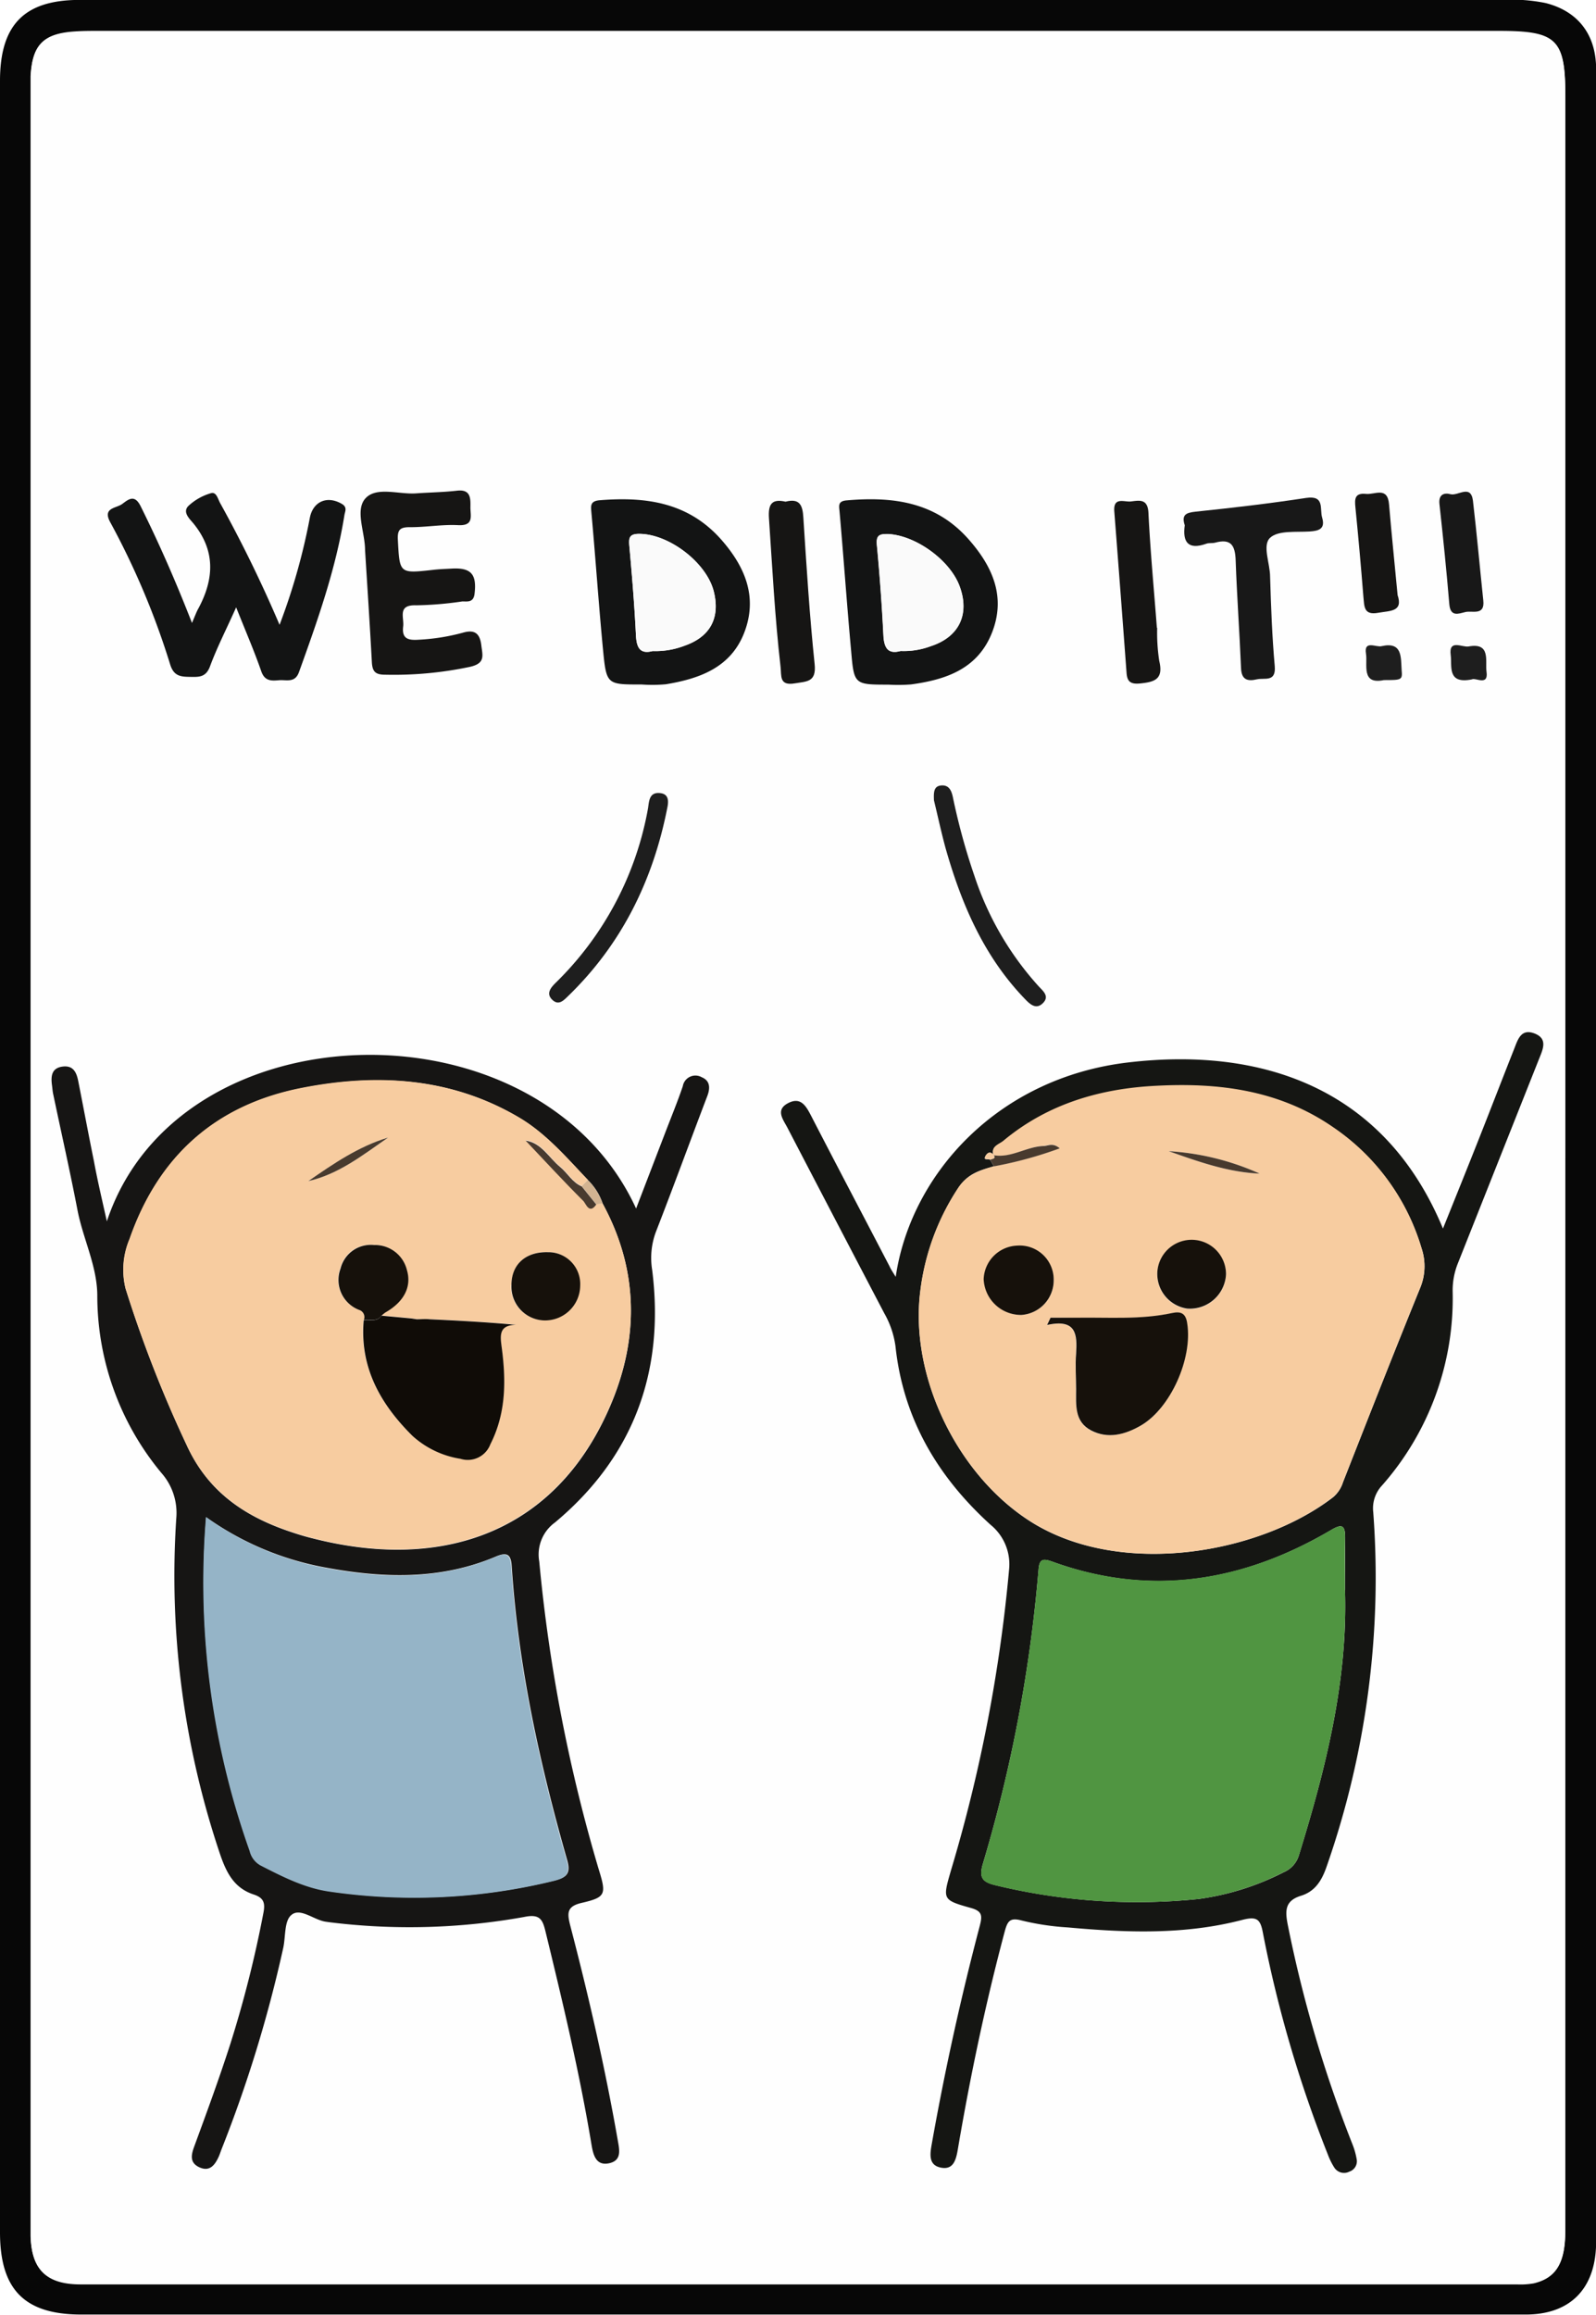 <svg id="20016f1c-5117-48ba-a530-57bea8046d39" data-name="Capa 1" xmlns="http://www.w3.org/2000/svg" viewBox="0 0 213.57 309.58"><defs><style>.c5eee6e1-8e57-4f37-84d9-bfb26c6c7508{fill:#070707;}.b29f62d1-8100-4ca3-b8ac-bb7d991a0b1f{fill:#fefefe;}.a0a874af-474f-4b0b-82d9-51ab8c31bf34{fill:#151613;}.e259b91f-56fd-452c-b606-7c946721529b{fill:#161514;}.\37 d494bc5-e8bd-493e-b0d6-cb410dca9670{fill:#131414;}.\36 3d57a76-b67e-4f11-971c-ee97fa3f9991{fill:#181818;}.\33 05ad2ac-5658-4de8-ad11-14191056081b{fill:#1e1e1e;}.\39 0fe6e04-7aa0-4e03-8131-f925ae0cf982{fill:#f7cca0;}.\36 bce88a1-6db6-4885-8ecd-ce6d8567463a{fill:#509541;}.\36 6e59c52-1453-4118-b29f-c384d9937c98{fill:#483a2e;}.\37 4dfceb3-022c-47fd-ac1c-7006bbac12a5{fill:#95b4c7;}.dd4c599f-23f7-46e6-b2c0-32d4e1d6a0ea{fill:#d2b391;}.\30 4176bf5-70ae-45aa-a3d5-a0af78832384{fill:#fafafa;}.e8818739-0a8b-4e5b-9701-dd134308bea7{fill:#16110b;}.b78da468-392e-4188-b266-7fcaec108b18{fill:#100c07;}</style></defs><title>card-20</title><path class="c5eee6e1-8e57-4f37-84d9-bfb26c6c7508" d="M542.88,355.85q0,71.36,0,142.73c0,1,0,2,0,3-.26,5.75-3.63,9-9.41,9q-25.5,0-51,0H340.2c-7.59,0-10.89-3.31-10.89-11q0-143.85,0-287.71c0-7.43,3.18-10.81,10.58-10.83,20.25-.08,40.49,0,60.74,0q64.74,0,129.48,0a23.5,23.5,0,0,1,6,.41c4,1,6.43,3.74,6.75,7.9.08,1,.06,2,.06,3Q542.88,284.11,542.88,355.85Zm-4.1.07q0-71,0-142c0-7.64-1.12-8.74-8.88-8.74H342.4c-1,0-2,0-3,.07-4.28.26-5.77,1.77-6,6,0,.67,0,1.33,0,2q0,142.49,0,285c0,.58,0,1.17,0,1.75.1,4.53,2.09,6.48,6.66,6.48H532.31a10.28,10.28,0,0,0,2.23-.14c3-.67,4.22-2.7,4.22-7Q538.77,427.66,538.77,355.92Z" transform="translate(-329.31 -201.05)"/><path class="b29f62d1-8100-4ca3-b8ac-bb7d991a0b1f" d="M538.77,355.92q0,71.74,0,143.49c0,4.26-1.22,6.29-4.22,7a10.28,10.28,0,0,1-2.23.14H340.08c-4.57,0-6.56-2-6.66-6.48,0-.58,0-1.17,0-1.75q0-142.49,0-285c0-.67,0-1.33,0-2,.21-4.28,1.7-5.78,6-6,1-.06,2-.07,3-.07H529.89c7.76,0,8.88,1.1,8.88,8.74Q538.77,284.93,538.77,355.92Zm-89.6,15.89c-.44-.71-.67-1-.85-1.38-3.5-6.7-7-13.4-10.49-20.12-.66-1.28-1.37-2.52-3-1.71-1.83.91-.74,2.2-.14,3.36q6.46,12.38,12.93,24.76a12.25,12.25,0,0,1,1.51,4.43c1,9.66,5.62,17.42,12.72,23.87a6.8,6.8,0,0,1,2.49,5.89,204.35,204.35,0,0,1-7.79,40.35c-1.11,3.86-1.18,3.94,2.64,5,1.58.44,1.57,1.06,1.21,2.43q-3.79,14.35-6.39,29c-.24,1.36-.56,2.94,1.18,3.3s2.05-1.11,2.3-2.55c1.66-9.76,3.69-19.43,6.25-29,.37-1.4.68-1.93,2.3-1.49a34.7,34.7,0,0,0,6.16.92c7.81.69,15.65,1,23.31-1,2-.52,2.45-.11,2.79,1.74A165,165,0,0,0,507,489.16a9.21,9.21,0,0,0,.88,1.78,1.55,1.55,0,0,0,2,.53,1.46,1.46,0,0,0,1-1.57,9.79,9.79,0,0,0-.6-2.14,171.21,171.21,0,0,1-8.65-29.37c-.38-1.9-.31-3.16,1.77-3.81,1.89-.59,2.79-2,3.44-3.9a117,117,0,0,0,6.24-47.42,4.46,4.46,0,0,1,1.19-3.57,37.82,37.82,0,0,0,9.44-25.88,9.72,9.72,0,0,1,.72-3.87q5.46-13.65,10.86-27.33c.51-1.27,1.14-2.69-.65-3.36s-2.23.9-2.72,2.12c-1.56,3.94-3.08,7.89-4.64,11.83s-3.18,7.93-4.87,12.15c-7.87-19-24.45-24.31-42.17-22.21C462.75,345.21,451.18,358.16,449.17,371.81Zm-105.56-7.43c-.67-3-1.27-5.54-1.78-8.05-.73-3.58-1.41-7.17-2.11-10.76-.23-1.16-.71-2.13-2.12-1.94s-1.55,1.28-1.4,2.45c.05.41.08.83.17,1.24,1.09,5.2,2.23,10.4,3.27,15.61.76,3.82,2.59,7.45,2.63,11.37A37.08,37.08,0,0,0,350.83,398a8.09,8.09,0,0,1,2,6.06,116.42,116.42,0,0,0,5.88,45c.87,2.53,1.92,4.51,4.55,5.35,1.25.4,1.5,1.06,1.23,2.43A152.89,152.89,0,0,1,360,474.43c-1.48,4.58-3.14,9.1-4.8,13.62-.42,1.16-.59,2.17.65,2.76,1.44.69,2.13-.29,2.65-1.45.14-.3.23-.62.35-.93a175.43,175.43,0,0,0,8.25-26.89c.35-1.54.17-3.69,1.12-4.47,1.19-1,3,.66,4.54.91l.49.07a86.66,86.66,0,0,0,26.11-.7c2.15-.43,2.47.42,2.86,2,2.3,9.45,4.56,18.9,6.15,28.5.23,1.36.61,2.87,2.43,2.42,1.63-.4,1.29-1.8,1.07-3.09-1.7-9.66-3.87-19.22-6.36-28.71-.42-1.6-.47-2.51,1.53-3,3.19-.74,3.29-1.12,2.33-4.35a214.3,214.3,0,0,1-8-41.31,5.29,5.29,0,0,1,2.11-5.22c10.53-8.8,14.74-20.2,13-33.77a9.94,9.94,0,0,1,.5-5.09c2.36-6,4.57-12.12,6.88-18.17.42-1.11.35-2.06-.75-2.51a1.71,1.71,0,0,0-2.53,1.2c-.71,2.12-1.57,4.2-2.38,6.29l-3.87,10.07C401.49,334.51,353.19,335.49,343.61,364.38Zm11.41-80c-2.21-5.59-4.44-10.67-6.91-15.65-.82-1.66-1.63-.91-2.47-.3s-2.7.44-1.57,2.49a103.63,103.63,0,0,1,8,19c.48,1.51,1.34,1.61,2.58,1.63s2.18.11,2.74-1.4c.93-2.52,2.16-4.92,3.5-7.9,1.27,3.2,2.42,5.84,3.36,8.55.46,1.33,1.37,1.26,2.36,1.2s2.15.4,2.69-1.09c2.47-6.88,4.92-13.76,6.08-21,.08-.53.43-1-.34-1.49-2-1.14-3.83-.35-4.28,1.81a83.86,83.86,0,0,1-4.06,14.36,175.73,175.73,0,0,0-7.95-16.28c-.31-.55-.5-1.56-1.25-1.32a7.47,7.47,0,0,0-3,1.7c-.84.85.19,1.75.69,2.36,3,3.63,2.75,7.38.68,11.29C355.65,282.82,355.45,283.37,355,284.36Zm60.15,8.23a20.21,20.21,0,0,0,3.24,0c4.5-.74,8.69-2.24,10.49-6.9s.18-8.71-3-12.36c-4.42-5.07-10.13-5.85-16.35-5.35-1.32.11-1.18.79-1.1,1.66.52,6.13,1,12.27,1.56,18.39C410.46,292.65,410.54,292.64,415.18,292.59Zm33,0a22.07,22.07,0,0,0,3,0c4.63-.64,8.87-2.15,10.79-6.84s.16-8.86-3.07-12.54c-4.44-5-10.17-5.77-16.37-5.23-1.21.1-1,.78-.92,1.55.52,6.21,1,12.42,1.55,18.63C443.59,292.64,443.65,292.63,448.21,292.61Zm-70-18c.3,5,.64,10,.89,14.95.06,1.27.46,1.69,1.78,1.69a49.28,49.28,0,0,0,11.39-1.06c2.05-.48,1.64-1.51,1.48-2.86-.19-1.59-.88-2.16-2.46-1.7a27.87,27.87,0,0,1-5.89.94c-1.34.09-2.32,0-2.11-1.77.15-1.21-.81-2.92,1.74-2.83a47.31,47.31,0,0,0,6.21-.47c.68-.07,1.48.13,1.62-1,.32-2.62-.44-3.55-3.06-3.39-.83,0-1.67.07-2.49.17-4.52.53-4.47.54-4.71-4-.07-1.3.24-1.72,1.58-1.71,2.16,0,4.33-.38,6.48-.27s1.63-1.28,1.65-2.43,0-2.39-1.79-2.18-3.65.23-5.48.36c-2.31.17-5.38-.79-6.74.63S378.17,272.22,378.16,274.6Zm109.69-3.3c-.31,2.22.43,3.32,2.88,2.48.38-.13.84,0,1.23-.16,2.1-.57,2.67.4,2.74,2.35.16,4.81.52,9.62.72,14.43.06,1.57.88,1.79,2.12,1.5,1-.24,2.58.44,2.39-1.77-.35-4-.5-8-.62-11.94-.06-1.8-1.18-4.15,0-5.22s3.45-.73,5.26-.84c1.3-.08,2.15-.36,1.7-1.87-.34-1.14.38-3-2.14-2.62-4.92.75-9.87,1.32-14.82,1.84C488,269.62,487.4,269.91,487.85,271.3ZM484.16,285h-.06c-.39-5.13-.87-10.25-1.13-15.39-.09-1.92-1.22-1.66-2.34-1.52-.88.11-2.38-.65-2.23,1.33q.84,10.79,1.64,21.59c.08,1.11.48,1.52,1.72,1.43,2-.15,3.26-.47,2.66-3A24.67,24.67,0,0,1,484.16,285Zm-49.72-16.89c-1.84-.41-2.35.31-2.22,2.22.45,6.63.79,13.26,1.55,19.86.14,1.23-.19,2.57,1.9,2.22,1.6-.27,2.92-.14,2.66-2.59-.68-6.52-1.09-13.07-1.51-19.61C436.71,268.6,436.32,267.65,434.43,268.14Zm19.86,40c.47,1.91,1,4.18,1.58,6.41,2.11,7.42,5.08,14.39,10.53,20.06.68.71,1.43,1.67,2.47.66s.06-1.62-.57-2.29a41.13,41.13,0,0,1-8.57-14.73,86.26,86.26,0,0,1-2.89-10.54c-.19-.9-.44-1.65-1.53-1.57S454.23,306.93,454.29,308.09Zm-35.64.76c.14-.81,0-1.58-.91-1.72-1.69-.26-1.58,1.24-1.76,2.16a43.21,43.21,0,0,1-12.29,23.18c-.68.66-1.43,1.35-.47,2.28s1.53.08,2.12-.49C412.55,327.26,416.76,318.66,418.65,308.85Zm97.69-28.22c-.39-4.19-.81-8.14-1.11-12.1-.19-2.49-1.92-1.3-3.11-1.44-1.51-.17-1.5.71-1.39,1.85q.6,5.93,1.06,11.87c.1,1.29,0,2.55,2,2.18C515.29,282.71,517.1,282.89,516.33,280.63Zm11.46.74c-.47-4.46-.87-8.94-1.42-13.39-.28-2.21-2-.57-3-.84-.83-.23-1.62,0-1.48,1.31.49,4.46,1,8.92,1.32,13.4.14,1.76,1.33,1.25,2.15,1.05S528,283.43,527.8,281.37Zm-1.54,10.54c.47-.3,2.26.95,2-1-.2-1.37.63-3.94-2.38-3.39-.87.16-2.71-1-2.41,1.17C523.63,290.09,522.92,292.58,526.26,291.91Zm-11.76.1c2.37,0,2.46,0,2.37-1.32-.11-1.67.13-3.81-2.67-3.18-.74.17-2.4-.89-2.1,1C512.34,289.93,511.41,292.66,514.5,292Z" transform="translate(-329.31 -201.05)"/><path class="a0a874af-474f-4b0b-82d9-51ab8c31bf34" d="M449.17,371.81c2-13.65,13.57-26.6,31.06-28.67,17.71-2.1,34.3,3.23,42.17,22.21,1.7-4.22,3.3-8.18,4.87-12.15s3.08-7.89,4.64-11.83c.49-1.23.9-2.81,2.72-2.12s1.16,2.09.65,3.36q-5.43,13.66-10.86,27.33a9.72,9.72,0,0,0-.72,3.87,37.82,37.82,0,0,1-9.44,25.88,4.46,4.46,0,0,0-1.19,3.57,117,117,0,0,1-6.24,47.42c-.65,1.88-1.55,3.32-3.44,3.9-2.08.65-2.14,1.9-1.77,3.81a171.21,171.21,0,0,0,8.65,29.37,9.79,9.79,0,0,1,.6,2.14,1.46,1.46,0,0,1-1,1.57,1.55,1.55,0,0,1-2-.53,9.21,9.21,0,0,1-.88-1.78,165,165,0,0,1-8.68-29.61c-.34-1.84-.79-2.26-2.79-1.74-7.67,2-15.5,1.71-23.31,1a34.7,34.7,0,0,1-6.16-.92c-1.62-.44-1.92.09-2.3,1.49-2.55,9.57-4.59,19.24-6.25,29-.24,1.44-.56,2.9-2.3,2.55s-1.42-1.94-1.18-3.3q2.6-14.62,6.39-29c.36-1.37.37-2-1.21-2.43-3.81-1.07-3.75-1.15-2.64-5a204.35,204.35,0,0,0,7.79-40.35,6.8,6.8,0,0,0-2.49-5.89c-7.1-6.44-11.69-14.21-12.72-23.87a12.25,12.25,0,0,0-1.51-4.43q-6.48-12.37-12.93-24.76c-.6-1.16-1.7-2.44.14-3.36,1.63-.81,2.33.42,3,1.71,3.47,6.72,7,13.42,10.49,20.12C448.51,370.78,448.74,371.1,449.17,371.81Zm13.14-16.26c-.56-.71-1-.18-1.19.25s.47.19.7.36l.49.88c-1.9.51-3.6,1-4.84,3a32,32,0,0,0-5,13.65c-1.48,11.61,5.14,25,15.16,31.1,12,7.25,30.3,4,40.06-3.5a4.28,4.28,0,0,0,1.33-2c3.4-8.66,6.8-17.32,10.31-25.94a7.54,7.54,0,0,0,.22-5.32,29.69,29.69,0,0,0-11.85-16.17c-7.16-4.95-15.23-6-23.59-5.53-7.54.38-14.59,2.41-20.53,7.36-.58.48-1.72.73-1.31,1.93Zm47,58.11c0-2.33,0-4.66,0-7,0-1.63-.42-1.86-1.87-1-11.79,6.94-24.18,9-37.3,4.24-1.27-.46-1.76-.37-1.86,1.11a193.25,193.25,0,0,1-7.46,39.34c-.53,1.85,0,2.41,1.73,2.82A80.41,80.41,0,0,0,489.75,455a35.37,35.37,0,0,0,11.34-3.57,3.58,3.58,0,0,0,2.05-2.32C506.71,437.54,509.68,425.88,509.29,413.65Z" transform="translate(-329.31 -201.05)"/><path class="e259b91f-56fd-452c-b606-7c946721529b" d="M343.61,364.38c9.59-28.89,57.88-29.87,70.82-1.71l3.87-10.07c.8-2.09,1.66-4.17,2.38-6.29a1.71,1.71,0,0,1,2.53-1.2c1.1.45,1.17,1.4.75,2.51-2.31,6.05-4.53,12.14-6.88,18.17a9.94,9.94,0,0,0-.5,5.09c1.71,13.57-2.5,25-13,33.77a5.29,5.29,0,0,0-2.11,5.22,214.3,214.3,0,0,0,8,41.31c1,3.23.86,3.61-2.33,4.35-2,.46-1.94,1.37-1.53,3,2.48,9.49,4.66,19,6.36,28.71.23,1.29.56,2.69-1.07,3.09-1.82.44-2.2-1.07-2.43-2.42-1.59-9.6-3.85-19.05-6.15-28.5-.39-1.61-.72-2.45-2.86-2a86.66,86.66,0,0,1-26.11.7l-.49-.07c-1.58-.25-3.35-1.89-4.54-.91-1,.79-.77,2.93-1.12,4.47a175.43,175.43,0,0,1-8.25,26.89c-.12.31-.22.63-.35.93-.52,1.15-1.22,2.13-2.65,1.45-1.25-.6-1.08-1.6-.65-2.76,1.66-4.52,3.31-9,4.8-13.62a152.89,152.89,0,0,0,4.46-17.63c.27-1.37,0-2-1.23-2.43-2.63-.84-3.68-2.82-4.55-5.35a116.42,116.42,0,0,1-5.88-45,8.09,8.09,0,0,0-2-6.06,37.08,37.08,0,0,1-8.57-23.66c0-3.92-1.87-7.55-2.63-11.37-1-5.22-2.18-10.41-3.27-15.61-.09-.41-.11-.82-.17-1.24-.15-1.17-.05-2.25,1.4-2.45s1.89.77,2.12,1.94c.71,3.59,1.38,7.18,2.11,10.76C342.34,358.84,342.93,361.34,343.61,364.38ZM408,358.88c-2.85-3-5.55-6.17-9.12-8.3-9.13-5.45-19.07-6-29.22-4-11.49,2.26-19.14,9.14-23,20.19a10.5,10.5,0,0,0-.54,6.61,165.09,165.09,0,0,0,8.15,20.88c2.78,6.13,7.54,9.44,13.55,11.52,1.1.38,2.21.73,3.33,1,16.6,4.25,31.22-.3,38.82-15.55,4.76-9.55,5.28-19.46,0-29.19A8,8,0,0,0,408,358.88Zm-51.09,45a107.13,107.13,0,0,0,5.86,44.66,3,3,0,0,0,1.43,1.92c3,1.53,6,3.07,9.29,3.52a78.53,78.53,0,0,0,30-1.44c1.74-.43,2.23-1,1.69-2.83-3.66-12.82-6.51-25.81-7.39-39.15-.1-1.6-.57-2-2.12-1.35-7.42,3.15-15.09,2.91-22.81,1.47A39.87,39.87,0,0,1,356.87,403.93Z" transform="translate(-329.31 -201.05)"/><path class="7d494bc5-e8bd-493e-b0d6-cb410dca9670" d="M355,284.36c.43-1,.62-1.54.89-2,2.07-3.9,2.27-7.65-.68-11.29-.5-.61-1.53-1.51-.69-2.36a7.47,7.47,0,0,1,3-1.7c.75-.24.94.77,1.25,1.32a175.73,175.73,0,0,1,7.95,16.28,83.86,83.86,0,0,0,4.06-14.36c.45-2.16,2.33-2.95,4.28-1.81.76.45.42,1,.34,1.49-1.16,7.26-3.61,14.14-6.08,21-.54,1.5-1.68,1-2.69,1.09s-1.9.13-2.36-1.2c-.94-2.71-2.09-5.35-3.36-8.55-1.34,3-2.57,5.38-3.5,7.9-.56,1.51-1.54,1.42-2.74,1.4s-2.1-.11-2.58-1.63a103.63,103.63,0,0,0-8-19c-1.13-2,.75-1.89,1.57-2.49s1.65-1.36,2.47.3C350.59,273.69,352.82,278.77,355,284.36Z" transform="translate(-329.31 -201.05)"/><path class="7d494bc5-e8bd-493e-b0d6-cb410dca9670" d="M415.18,292.59c-4.64,0-4.72.05-5.17-4.59-.59-6.12-1-12.26-1.56-18.39-.07-.87-.21-1.55,1.1-1.66,6.22-.5,11.92.28,16.35,5.35,3.18,3.65,4.81,7.68,3,12.36s-6,6.16-10.49,6.9A20.21,20.21,0,0,1,415.18,292.59Zm1.46-4.47a10.85,10.85,0,0,0,4.27-.72c3.42-1.17,4.78-3.68,3.93-7.2-.93-3.89-6-7.75-10-7.76-1.35,0-1.42.55-1.31,1.66.36,4,.68,7.93.88,11.91C414.49,287.69,415,288.56,416.64,288.12Z" transform="translate(-329.31 -201.05)"/><path class="7d494bc5-e8bd-493e-b0d6-cb410dca9670" d="M448.21,292.61c-4.56,0-4.62,0-5-4.46-.57-6.2-1-12.42-1.55-18.63-.06-.77-.29-1.44.92-1.55,6.2-.54,11.93.18,16.37,5.23,3.24,3.68,5,7.75,3.07,12.54s-6.16,6.21-10.79,6.84A22.07,22.07,0,0,1,448.21,292.61Zm1.62-4.5a10.2,10.2,0,0,0,4-.65c3.8-1.24,5.27-4.28,3.89-8-1.28-3.5-5.91-6.82-9.59-7-1.14,0-1.61.14-1.49,1.47q.58,6.07.88,12.16C447.63,287.78,448.2,288.56,449.83,288.11Z" transform="translate(-329.31 -201.05)"/><path class="e259b91f-56fd-452c-b606-7c946721529b" d="M378.16,274.6c0-2.38-1.4-5.38.09-6.94s4.43-.47,6.74-.63c1.83-.13,3.66-.15,5.48-.36s1.81,1,1.79,2.18.53,2.54-1.65,2.43-4.32.29-6.48.27c-1.35,0-1.65.4-1.58,1.71.24,4.51.19,4.5,4.71,4,.83-.1,1.66-.12,2.49-.17,2.62-.15,3.38.77,3.06,3.39-.15,1.17-.95,1-1.62,1A47.31,47.31,0,0,1,385,282c-2.55-.09-1.59,1.62-1.74,2.83-.21,1.72.77,1.86,2.11,1.77a27.87,27.87,0,0,0,5.89-.94c1.58-.46,2.27.11,2.46,1.7.16,1.35.57,2.38-1.48,2.86a49.28,49.28,0,0,1-11.39,1.06c-1.32,0-1.71-.42-1.78-1.69C378.8,284.56,378.47,279.58,378.16,274.6Z" transform="translate(-329.31 -201.05)"/><path class="63d57a76-b67e-4f11-971c-ee97fa3f9991" d="M487.85,271.3c-.45-1.39.14-1.68,1.42-1.82,5-.52,9.9-1.09,14.82-1.84,2.52-.38,1.8,1.48,2.14,2.62.45,1.51-.4,1.79-1.7,1.87-1.81.11-4.18-.17-5.26.84s0,3.42,0,5.22c.12,4,.27,8,.62,11.94.19,2.21-1.36,1.53-2.39,1.77-1.25.29-2.06.07-2.12-1.5-.2-4.81-.55-9.62-.72-14.43-.07-2-.64-2.92-2.74-2.35-.4.11-.85,0-1.23.16C488.28,274.62,487.54,273.52,487.85,271.3Z" transform="translate(-329.31 -201.05)"/><path class="e259b91f-56fd-452c-b606-7c946721529b" d="M484.16,285a24.67,24.67,0,0,0,.28,4.46c.6,2.49-.7,2.81-2.66,3-1.24.1-1.64-.32-1.72-1.43q-.8-10.8-1.64-21.59c-.15-2,1.34-1.22,2.23-1.33,1.12-.13,2.24-.4,2.34,1.52.25,5.14.74,10.26,1.13,15.39Z" transform="translate(-329.31 -201.05)"/><path class="e259b91f-56fd-452c-b606-7c946721529b" d="M434.43,268.14c1.88-.48,2.28.46,2.38,2.1.42,6.54.83,13.09,1.51,19.61.26,2.45-1.06,2.32-2.66,2.59-2.1.35-1.76-1-1.9-2.22-.76-6.6-1.1-13.23-1.55-19.86C432.08,268.45,432.6,267.73,434.43,268.14Z" transform="translate(-329.31 -201.05)"/><path class="305ad2ac-5658-4de8-ad11-14191056081b" d="M454.29,308.09c-.06-1.16,0-1.93,1-2s1.34.67,1.53,1.57a86.26,86.26,0,0,0,2.89,10.54,41.13,41.13,0,0,0,8.57,14.73c.62.67,1.52,1.36.57,2.29s-1.79.05-2.47-.66c-5.44-5.67-8.42-12.64-10.53-20.06C455.24,312.27,454.76,310,454.29,308.09Z" transform="translate(-329.31 -201.05)"/><path class="305ad2ac-5658-4de8-ad11-14191056081b" d="M418.65,308.85c-1.89,9.81-6.09,18.41-13.32,25.41-.59.57-1.26,1.32-2.12.49s-.21-1.61.47-2.28A43.21,43.21,0,0,0,416,309.29c.18-.92.07-2.42,1.76-2.16C418.68,307.28,418.79,308,418.65,308.85Z" transform="translate(-329.31 -201.05)"/><path class="e259b91f-56fd-452c-b606-7c946721529b" d="M516.33,280.63c.76,2.26-1,2.08-2.58,2.37-2,.37-1.86-.89-2-2.18q-.47-5.94-1.06-11.87c-.12-1.14-.12-2,1.39-1.85,1.19.14,2.92-1.06,3.11,1.44C515.52,272.49,515.94,276.44,516.33,280.63Z" transform="translate(-329.31 -201.05)"/><path class="63d57a76-b67e-4f11-971c-ee97fa3f9991" d="M527.8,281.37c.22,2.06-1.49,1.31-2.4,1.53s-2,.7-2.15-1.05c-.37-4.47-.83-8.94-1.32-13.4-.14-1.28.64-1.54,1.48-1.31,1,.27,2.7-1.37,3,.84C526.93,272.43,527.33,276.9,527.8,281.37Z" transform="translate(-329.31 -201.05)"/><path class="305ad2ac-5658-4de8-ad11-14191056081b" d="M526.26,291.91c-3.34.67-2.63-1.81-2.82-3.24-.3-2.21,1.55-1,2.41-1.17,3-.55,2.18,2,2.38,3.39C528.51,292.86,526.72,291.61,526.26,291.91Z" transform="translate(-329.31 -201.05)"/><path class="305ad2ac-5658-4de8-ad11-14191056081b" d="M514.5,292c-3.09.65-2.16-2.08-2.4-3.54-.3-1.85,1.36-.8,2.1-1,2.79-.63,2.56,1.51,2.67,3.18C517,292,516.87,292,514.5,292Z" transform="translate(-329.31 -201.05)"/><path class="90fe6e04-7aa0-4e03-8131-f925ae0cf982" d="M462.26,355.54c-.41-1.21.73-1.45,1.31-1.93,5.94-4.95,13-7,20.53-7.36,8.35-.43,16.43.59,23.59,5.53A29.69,29.69,0,0,1,519.54,368a7.54,7.54,0,0,1-.22,5.32c-3.5,8.62-6.9,17.28-10.31,25.94a4.28,4.28,0,0,1-1.33,2c-9.76,7.55-28.1,10.76-40.06,3.5-10-6.08-16.65-19.49-15.16-31.1a32,32,0,0,1,5-13.65c1.24-1.91,2.95-2.44,4.84-3a54,54,0,0,0,8.81-2.41c-1-.81-1.56-.33-2.18-.31C466.65,354.39,464.64,356,462.26,355.54Zm7.62,21.72-.48,1c4-.87,4,1.33,3.88,3.84-.09,1.57,0,3.16,0,4.74,0,2.11-.18,4.37,2,5.52s4.55.57,6.66-.65c4-2.29,6.93-8.94,6.21-13.64-.2-1.32-.8-1.68-2-1.41-4.19.91-8.45.57-12.69.63C472.29,377.28,471.09,377.27,469.89,377.27Zm.42-5a4.55,4.55,0,0,0-4.83-4.59,4.66,4.66,0,0,0-4.49,4.48A5,5,0,0,0,466,376.9,4.64,4.64,0,0,0,470.31,372.23Zm13.87-1.07a4.68,4.68,0,0,0,4,4.9,4.84,4.84,0,0,0,5.2-4.57,4.6,4.6,0,0,0-9.19-.33ZM497.87,358a34.74,34.74,0,0,0-12.17-3C489.66,356.39,493.61,357.83,497.87,358Z" transform="translate(-329.31 -201.05)"/><path class="6bce88a1-6db6-4885-8ecd-ce6d8567463a" d="M509.29,413.65c.39,12.23-2.58,23.89-6.14,35.44a3.58,3.58,0,0,1-2.05,2.32A35.37,35.37,0,0,1,489.75,455a80.41,80.41,0,0,1-27.21-1.81c-1.76-.41-2.26-1-1.73-2.82A193.25,193.25,0,0,0,468.27,411c.11-1.48.59-1.57,1.86-1.11,13.12,4.71,25.51,2.7,37.3-4.24,1.45-.85,1.89-.62,1.87,1C509.26,409,509.29,411.32,509.29,413.65Z" transform="translate(-329.31 -201.05)"/><path class="66e59c52-1453-4118-b29f-c384d9937c98" d="M462.26,355.54c2.37.41,4.39-1.15,6.68-1.23.61,0,1.22-.5,2.18.31a54,54,0,0,1-8.81,2.41l-.49-.88c.21-.16.75-.05.49-.6Z" transform="translate(-329.31 -201.05)"/><path class="90fe6e04-7aa0-4e03-8131-f925ae0cf982" d="M462.31,355.54c.26.55-.28.44-.49.6-.23-.17-.85.07-.7-.36S461.75,354.83,462.31,355.54Z" transform="translate(-329.31 -201.05)"/><path class="90fe6e04-7aa0-4e03-8131-f925ae0cf982" d="M409.95,362c5.3,9.72,4.78,19.64,0,29.19-7.61,15.25-22.22,19.8-38.82,15.55-1.12-.29-2.24-.63-3.33-1-6-2.08-10.77-5.39-13.55-11.52a165.09,165.09,0,0,1-8.15-20.88,10.5,10.5,0,0,1,.54-6.61c3.85-11.05,11.5-17.93,23-20.19,10.15-2,20.09-1.41,29.22,4,3.56,2.13,6.27,5.32,9.12,8.3l-.81.82c-1.27-.54-1.9-1.79-2.9-2.6-1.49-1.21-2.49-3.23-4.61-3.52,2.61,2.75,5.12,5.47,7.73,8.08.31.31.78,1.83,1.72.46Zm-32,15.57c-.56,6.31,2.24,11.23,6.52,15.47a12.42,12.42,0,0,0,6.43,3.07,3.23,3.23,0,0,0,4-1.95c2.15-4.23,2.1-8.66,1.49-13.15-.22-1.61-.2-2.77,1.93-2.82-3.92-.35-7.73-.55-11.54-.74-.57,0-1.15,0-1.73,0l-.72-.11-4-.37a4.19,4.19,0,0,1,.53-.43c2.45-1.4,3.53-3.42,2.86-5.67a4.39,4.39,0,0,0-4.39-3.34,4.17,4.17,0,0,0-4.49,3.15,4.29,4.29,0,0,0,2.49,5.53A1,1,0,0,1,378,377.59Zm19.75-4.68a4.52,4.52,0,0,0,4.13,4.71,4.7,4.7,0,0,0,5.07-4.64,4.26,4.26,0,0,0-4.31-4.47C399.66,368.43,397.79,370.12,397.75,372.91ZM370.57,359c4.07-.92,7.3-3.49,10.67-5.82C377.31,354.37,374,356.66,370.57,359Z" transform="translate(-329.31 -201.05)"/><path class="74dfceb3-022c-47fd-ac1c-7006bbac12a5" d="M356.87,403.93a39.87,39.87,0,0,0,15.93,6.8c7.72,1.45,15.39,1.68,22.81-1.47,1.55-.66,2-.25,2.12,1.35.88,13.35,3.73,26.33,7.39,39.15.53,1.87,0,2.4-1.69,2.83a78.53,78.53,0,0,1-30,1.44c-3.31-.46-6.33-2-9.29-3.52a3,3,0,0,1-1.43-1.92A107.13,107.13,0,0,1,356.87,403.93Z" transform="translate(-329.31 -201.05)"/><path class="dd4c599f-23f7-46e6-b2c0-32d4e1d6a0ea" d="M409.95,362l-.85.1-1.95-2.42.81-.82A8,8,0,0,1,409.95,362Z" transform="translate(-329.31 -201.05)"/><path class="04176bf5-70ae-45aa-a3d5-a0af78832384" d="M416.64,288.12c-1.68.44-2.15-.43-2.23-2.1-.19-4-.52-7.94-.88-11.91-.1-1.11,0-1.66,1.31-1.66,4,0,9.06,3.87,10,7.76.85,3.52-.52,6-3.93,7.2A10.85,10.85,0,0,1,416.64,288.12Z" transform="translate(-329.31 -201.05)"/><path class="04176bf5-70ae-45aa-a3d5-a0af78832384" d="M449.83,288.11c-1.63.45-2.2-.33-2.29-2q-.31-6.09-.88-12.16c-.13-1.33.35-1.51,1.49-1.47,3.68.15,8.31,3.47,9.59,7,1.37,3.75-.09,6.78-3.89,8A10.2,10.2,0,0,1,449.83,288.11Z" transform="translate(-329.31 -201.05)"/><path class="e8818739-0a8b-4e5b-9701-dd134308bea7" d="M469.89,377.27c1.2,0,2.4,0,3.6,0,4.24-.06,8.5.28,12.69-.63,1.22-.26,1.82.1,2,1.41.73,4.7-2.24,11.34-6.21,13.64-2.11,1.22-4.41,1.83-6.66.65s-2-3.41-2-5.52c0-1.58-.13-3.17,0-4.74.15-2.51.08-4.71-3.88-3.84Z" transform="translate(-329.31 -201.05)"/><path class="e8818739-0a8b-4e5b-9701-dd134308bea7" d="M470.31,372.23A4.64,4.64,0,0,1,466,376.9a5,5,0,0,1-5.06-4.79,4.66,4.66,0,0,1,4.49-4.48A4.55,4.55,0,0,1,470.31,372.23Z" transform="translate(-329.31 -201.05)"/><path class="e8818739-0a8b-4e5b-9701-dd134308bea7" d="M484.18,371.15a4.6,4.6,0,0,1,9.19.33,4.84,4.84,0,0,1-5.2,4.57A4.68,4.68,0,0,1,484.18,371.15Z" transform="translate(-329.31 -201.05)"/><path class="66e59c52-1453-4118-b29f-c384d9937c98" d="M497.87,358c-4.26-.18-8.22-1.61-12.17-3A34.74,34.74,0,0,1,497.87,358Z" transform="translate(-329.31 -201.05)"/><path class="b78da468-392e-4188-b266-7fcaec108b18" d="M380.36,377l4,.37.72.11c.58,0,1.15-.06,1.73,0,3.81.18,7.62.38,11.54.74-2.13.05-2.15,1.2-1.93,2.82.61,4.49.66,8.92-1.49,13.15a3.23,3.23,0,0,1-4,1.95,12.42,12.42,0,0,1-6.43-3.07c-4.28-4.24-7.08-9.16-6.52-15.47C378.8,377.47,379.74,377.9,380.36,377Z" transform="translate(-329.31 -201.05)"/><path class="e8818739-0a8b-4e5b-9701-dd134308bea7" d="M380.36,377c-.62.88-1.56.45-2.36.56a1,1,0,0,0-.63-1.33,4.29,4.29,0,0,1-2.49-5.53,4.17,4.17,0,0,1,4.49-3.15,4.39,4.39,0,0,1,4.39,3.34c.67,2.26-.41,4.27-2.86,5.67A4.19,4.19,0,0,0,380.36,377Z" transform="translate(-329.31 -201.05)"/><path class="e8818739-0a8b-4e5b-9701-dd134308bea7" d="M397.75,372.91c0-2.79,1.92-4.48,4.89-4.4a4.26,4.26,0,0,1,4.31,4.47,4.7,4.7,0,0,1-5.07,4.64A4.52,4.52,0,0,1,397.75,372.91Z" transform="translate(-329.31 -201.05)"/><path class="66e59c52-1453-4118-b29f-c384d9937c98" d="M407.15,359.71l1.95,2.42c-.94,1.38-1.41-.15-1.72-.46-2.62-2.61-5.13-5.33-7.73-8.08,2.11.29,3.12,2.31,4.61,3.52C405.25,357.92,405.88,359.17,407.15,359.71Z" transform="translate(-329.31 -201.05)"/><path class="66e59c52-1453-4118-b29f-c384d9937c98" d="M370.57,359c3.38-2.34,6.74-4.64,10.67-5.82C377.87,355.51,374.64,358.08,370.57,359Z" transform="translate(-329.31 -201.05)"/><path class="e8818739-0a8b-4e5b-9701-dd134308bea7" d="M385.13,377.5l-.72-.11Z" transform="translate(-329.31 -201.05)"/></svg>